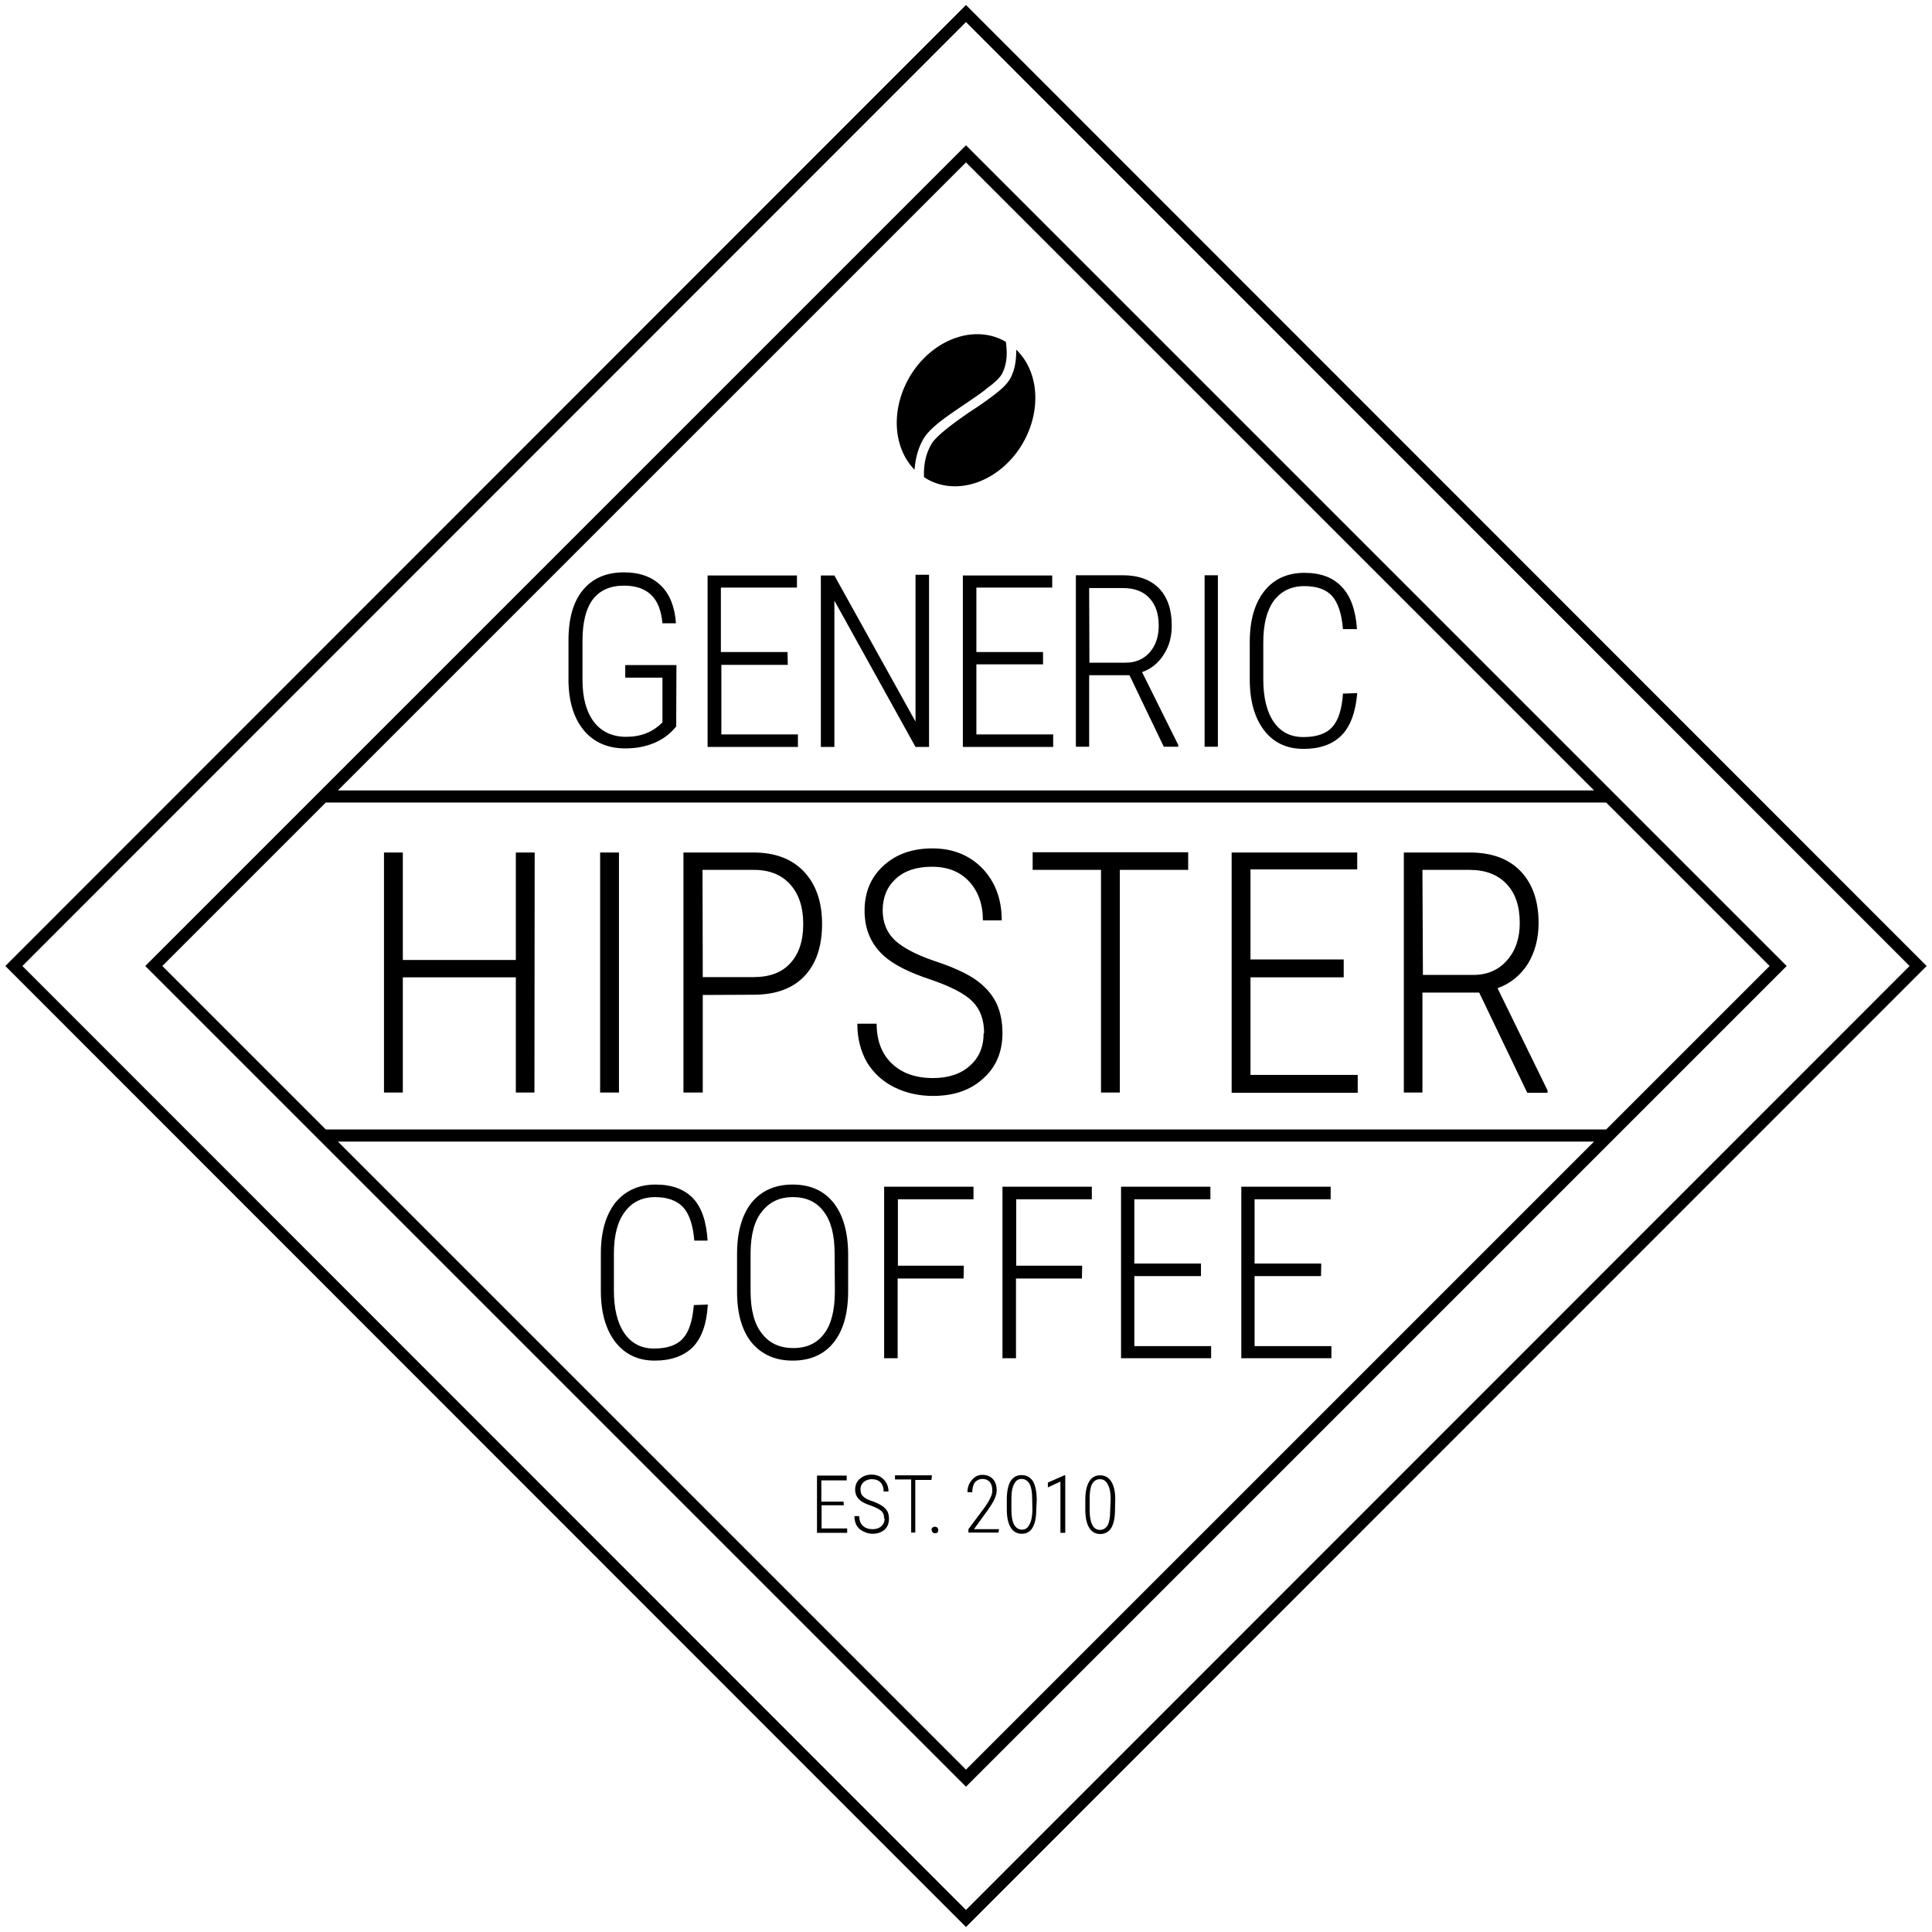 <svg xmlns="http://www.w3.org/2000/svg" viewBox="0 0 80 80">
    <path fill="none" stroke="#000" stroke-width="0.5" d="M13.297 47.02h53.404M13.297 32.98h53.404M6.368 40L39.999 6.37 73.63 40 39.999 73.63zm-5.794 0L39.999.56 79.425 40 39.999 79.44z" />
    <g fill="#000">
        <path d="M41.64 14.15a2.7 3.28 30 0 0-4 1.5 2.7 3.28 30 0 0 .23 3.8c.03-.4.12-.85.37-1.28.3-.5 1.03-.97 1.72-1.44.35-.24.7-.47.97-.7.28-.2.5-.42.57-.57.23-.45.2-.94.15-1.3zm.44.34c0 .35-.03.76-.23 1.15-.13.25-.37.47-.67.7-.3.23-.64.47-1 .7-.7.48-1.4 1-1.6 1.33-.3.5-.33 1-.32 1.38a2.7 3.28 30 0 0 .1.07 2.7 3.28 30 0 0 4-1.48 2.7 3.28 30 0 0-.28-3.86z" />
        <path d="M46.17 62.5q0 .5-.15.76-.16.26-.46.26-.3 0-.46-.26-.16-.26-.16-.75v-.4q0-.5.16-.76.15-.26.45-.26.3 0 .46.25.17.26.17.74zm-.18-.43q0-.4-.12-.6-.1-.22-.33-.22-.2 0-.32.2-.1.2-.1.6v.47q0 .4.1.6.1.23.33.23.2 0 .32-.2.1-.2.1-.6zm-1.88 1.4h-.2v-2.12l-.52.24v-.2l.68-.3h.04zm-1.2-.98q0 .5-.15.76t-.45.26q-.3 0-.46-.26-.16-.26-.16-.75v-.4q0-.5.15-.76.16-.26.46-.26.3 0 .47.25.15.26.16.74zm-.17-.43q0-.4-.1-.6-.12-.22-.34-.22-.2 0-.3.2-.12.2-.12.6v.47q0 .4.1.6.12.23.34.23.2 0 .3-.2.12-.2.13-.6zm-1.4 1.4H40.1v-.14l.67-.9q.17-.24.24-.4.08-.15.08-.3 0-.22-.1-.35-.12-.13-.3-.13-.2 0-.33.15-.1.16-.1.4h-.2q0-.3.18-.5.17-.22.44-.22t.43.17q.16.17.16.47 0 .28-.26.66l-.1.15-.58.8h1.04zm-2.77-.1q0-.06.03-.1.05-.04.1-.04.08 0 .12.04.03.04.03.1 0 .05-.03.1-.04.03-.1.03-.07 0-.1-.04-.04-.04-.04-.1zm0-2.08h-.67v2.18h-.17v-2.2h-.67v-.17h1.53zm-1.96 1.6q0-.2-.1-.3-.13-.12-.43-.23-.32-.1-.47-.23-.2-.17-.2-.44 0-.28.2-.45.2-.17.48-.17.3 0 .5.2t.2.5h-.2q0-.23-.12-.37-.14-.14-.37-.14-.2 0-.34.12-.13.12-.13.3 0 .2.12.3.12.12.4.2.26.1.4.2.13.1.2.22.06.12.06.3 0 .28-.18.45-.2.17-.5.17-.2 0-.38-.1-.17-.07-.27-.23-.1-.17-.1-.4h.2q0 .26.15.4t.4.14q.23 0 .36-.12.14-.12.14-.32zm-1.67-.55h-.92v.96h1.06v.18h-1.25V61.1h1.23v.2h-1.05v.88h.92zM56.2 28.7q-.1 1.2-.66 1.76-.56.55-1.56.55-1.04 0-1.63-.76-.6-.78-.6-2.12v-1.55q0-1.34.6-2.1t1.67-.76q1 0 1.54.58.55.57.63 1.75h-.58q-.08-.96-.46-1.38-.37-.4-1.14-.4-.8 0-1.26.6-.44.6-.44 1.73v1.52q0 1.14.43 1.77.43.63 1.23.63.83 0 1.2-.42.37-.4.44-1.38zm-5.77 2.22h-.55v-7.1h.55zm-3.66-2.96H45.1v2.96h-.55v-7.1h1.94q.97 0 1.5.54.53.55.53 1.54 0 .7-.33 1.2-.33.53-.9.73l1.5 3.02v.07h-.6zm-1.66-.52h1.5q.62 0 1-.43.37-.43.37-1.1 0-.75-.4-1.16-.38-.4-1.08-.4h-1.4zm-1.92.07h-2.76v2.9h3.18v.52h-3.74v-7.1h3.7v.5h-3.14V27h2.76zm-4.72 3.42h-.56l-3.36-6.06v6.06h-.56v-7.1h.56l3.36 6.05V23.8h.56zm-5.85-3.4h-2.75v2.88h3.17v.52H29.3v-7.1H33v.5h-3.15V27h2.76zM28 30.08q-.36.45-.9.68-.54.23-1.2.23-1.08 0-1.7-.72-.63-.73-.66-2.03v-1.73q0-1.36.6-2.08.6-.73 1.7-.73.97 0 1.53.55.55.54.62 1.56h-.56q-.07-.8-.47-1.18-.4-.38-1.12-.38-.86 0-1.3.58-.42.57-.42 1.7v1.63q0 1.1.47 1.73.48.62 1.34.62.92 0 1.5-.6v-1.85h-1.54v-.52h2.12zm26.7 22.76h-2.75v2.9h3.18v.5H51.4v-7.1h3.7v.52h-3.15v2.66h2.76zm-4.97 0h-2.76v2.9h3.18v.5h-3.73v-7.1h3.7v.52h-3.15v2.66h2.76zm-4.93.1h-2.73v3.3h-.56v-7.1h3.7v.52h-3.13v2.75h2.73zm-4.9 0h-2.73v3.3h-.56v-7.1h3.7v.52h-3.13v2.75h2.73zm-4.78.52q0 1.38-.6 2.13t-1.7.75q-1.07 0-1.7-.75-.6-.75-.6-2.1v-1.56q0-1.37.6-2.13.62-.75 1.7-.75 1.1 0 1.7.76.6.77.6 2.15zm-.56-1.54q0-1.17-.45-1.75-.44-.6-1.28-.6-.82 0-1.28.6-.46.56-.47 1.7v1.6q0 1.16.47 1.75.46.6 1.3.6.84 0 1.28-.6.44-.58.44-1.76zm-5.25 2.1q-.07 1.2-.63 1.77-.57.55-1.57.55-1.03 0-1.63-.77-.6-.78-.6-2.12V51.9q0-1.33.6-2.1.62-.75 1.67-.75 1 0 1.55.57.53.57.6 1.75h-.55q-.08-.96-.46-1.38-.4-.42-1.16-.42-.8 0-1.25.6-.46.6-.46 1.74v1.52q0 1.14.43 1.77.44.64 1.23.64.83 0 1.2-.42.37-.4.45-1.38zM61.25 41.1H58.9v4.14h-.77V35.3h2.72q1.36 0 2.1.76.76.78.76 2.16 0 .96-.45 1.7-.47.72-1.25 1l2.07 4.23v.1h-.84zm-2.33-.73H61q.87 0 1.4-.6.53-.6.53-1.55 0-1.05-.55-1.62-.55-.58-1.53-.58H58.9zm-3.28.1h-3.86v4.04h4.44v.74H51V35.3h5.2v.7h-4.42v3.73h3.86zm-6.44-4.45h-2.83v9.22h-.78v-9.22h-2.83v-.73h6.44zm-8.45 6.77q0-.84-.48-1.32-.47-.48-1.77-.92-1.3-.43-1.9-.97-.8-.72-.8-1.87 0-1.15.78-1.86.78-.72 2.03-.72 1.26 0 2.07.83.8.84.8 2.15h-.78q0-1-.58-1.62-.56-.6-1.53-.6-.96 0-1.5.5t-.54 1.3q0 .76.5 1.24.52.48 1.64.86 1.12.37 1.7.77.57.4.85.94.27.55.27 1.28 0 1.17-.8 1.88-.78.72-2.08.72-.87 0-1.6-.36-.72-.36-1.13-1.03-.4-.7-.4-1.6h.8q0 1.05.63 1.65.63.6 1.7.6.96 0 1.52-.5.58-.5.58-1.36zM29.1 41.2v4.04h-.8V35.3h2.9q1.33 0 2.08.78.76.8.76 2.18 0 1.4-.74 2.17-.73.76-2.1.76zm0-.74h2.1q1 0 1.52-.57.54-.58.54-1.63 0-1.04-.54-1.64-.54-.6-1.5-.6h-2.13zm-3.47 4.78h-.78V35.3h.78zm-3.5 0h-.77v-4.77h-4.68v4.77h-.78V35.3h.78v4.45h4.68V35.3h.78z" />
    </g>
</svg>